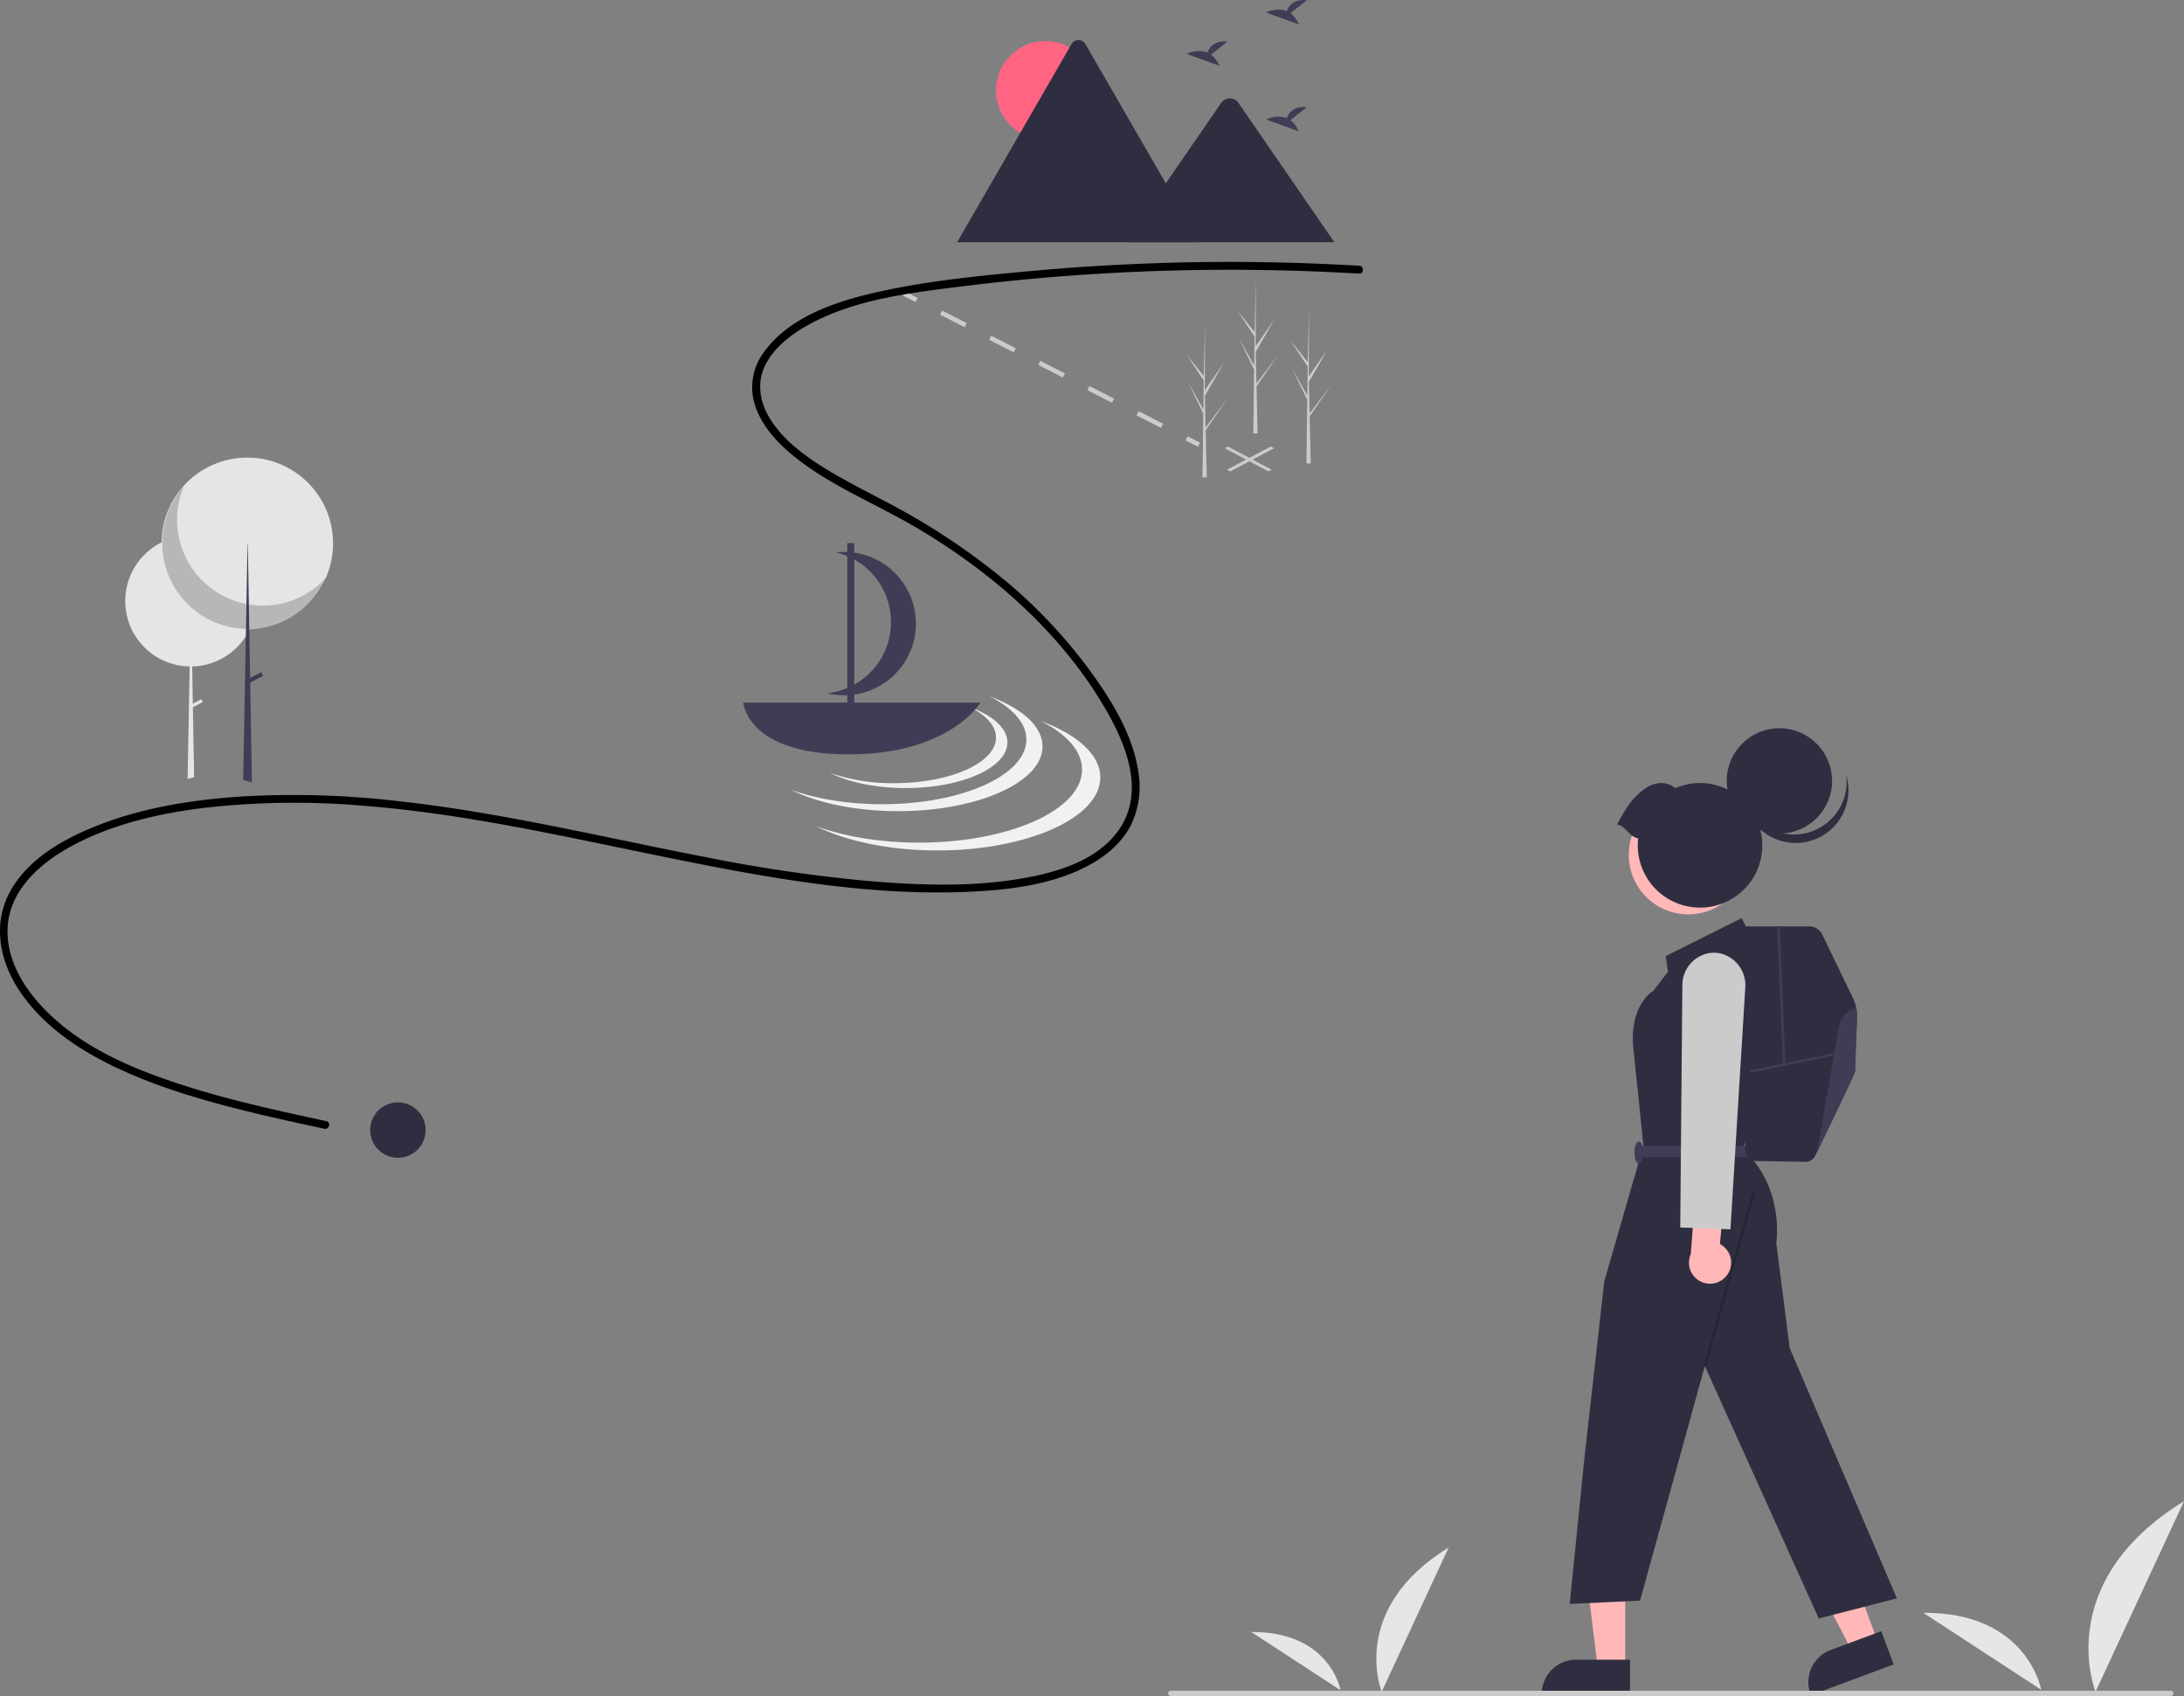 <svg id="ac9d9db3-c976-41a1-a1c2-ce888a7912c8" data-name="Layer 1" xmlns="http://www.w3.org/2000/svg" width="832.028" height="646" viewBox="0 0 832.028 646"><rect x="0" y="0" width="832.028" height="646" fill="#808080" stroke="none"/><path id="efdf5e1f-6b90-40c1-9274-afa2b16f39be" data-name="Path 482" d="M710.363,771.357s-12.753-31.391,25.505-54.934Z" transform="translate(-183.986 -127)" fill="#e6e6e6"/><path id="af7fe47f-56e6-4bb6-aa0f-d6efaf86a160" data-name="Path 483" d="M694.68,770.786s-3.89-22.374-34-22.182Z" transform="translate(-183.986 -127)" fill="#e6e6e6"/><path id="a08d42bc-6ae2-46d7-9736-aba59e52cc48" data-name="Path 482" d="M982.319,771.357s-16.848-41.472,33.696-72.575Z" transform="translate(-183.986 -127)" fill="#e6e6e6"/><path id="bafd7749-4c33-42a1-9524-e744b9f16454" data-name="Path 483" d="M961.598,770.602s-5.139-29.559-44.919-29.305" transform="translate(-183.986 -127)" fill="#e6e6e6"/><polygon points="483.215 179.569 466.576 170.731 467.821 170.069 484.46 178.908 483.215 179.569" fill="#cbcbcb"/><polygon points="468.701 179.569 467.457 178.908 484.095 170.069 485.34 170.731 468.701 179.569" fill="#cbcbcb"/><rect x="529.915" y="237.409" width="1.761" height="5.282" transform="translate(-108.891 475.961) rotate(-62.868)" fill="#cbcbcb"/><path d="M626.3,289.978l-9.356-4.794.803-1.567,9.356,4.794Zm-18.711-9.588-9.356-4.794.803-1.567,9.356,4.794Zm-18.711-9.588-9.356-4.794.803-1.567,9.356,4.794Zm-18.711-9.588-9.356-4.794.803-1.567,9.356,4.794Zm-18.711-9.588-9.356-4.794.803-1.567,9.356,4.794Z" transform="translate(-183.986 -127)" fill="#cbcbcb"/><rect x="637.527" y="292.552" width="1.761" height="5.282" transform="translate(-99.431 601.726) rotate(-62.868)" fill="#cbcbcb"/><path d="M281.557,355.92q0,.825-.053,1.636a24.782,24.782,0,0,1-2.322,8.997c-.01.024-.022.047-.033.069-.062.131-.126.262-.191.391a24.488,24.488,0,0,1-1.319,2.327,24.903,24.903,0,0,1-20.438,11.502l.247,14.177,3.215-1.693.574,1.091-3.765,1.982.46,26.33.005.352-2.486.553.005-.353.783-42.438a24.854,24.854,0,0,1-17.584-7.651c-.157-.162-.312-.329-.464-.495l-.017-.019a24.956,24.956,0,0,1-4.541-7.027c.024.028.05.053.074.081a24.934,24.934,0,0,1,11.822-32.13c.086-.043.174-.084.26-.128a24.953,24.953,0,0,1,32.328,9.814c.152.255.298.515.44.777A24.798,24.798,0,0,1,281.557,355.92Z" transform="translate(-183.986 -127)" fill="#e5e5e5"/><circle cx="94.215" cy="206.962" r="32.674" fill="#e5e5e5"/><path d="M254.076,312.138a32.677,32.677,0,0,0,54.445,34.581,32.677,32.677,0,1,1-54.445-34.581Z" transform="translate(-183.986 -127)" opacity="0.2" style="isolation:isolate"/><polygon points="95.983 297.986 92.646 297.05 92.653 296.691 93.653 242.341 93.703 239.631 93.704 239.552 93.879 230.056 94.132 216.293 94.132 216.291 94.304 206.962 94.396 206.962 94.572 217.069 94.801 230.224 94.965 239.558 94.965 239.627 94.972 240.012 94.972 240.014 95.289 258.209 95.322 260.017 95.977 297.624 95.983 297.986" fill="#3f3d56"/><rect x="278.112" y="384.319" width="6.104" height="1.616" transform="translate(-331.028 48.327) rotate(-27.766)" fill="#3f3d56"/><path d="M701.755,228.216a832.274,832.274,0,0,0-123.751,1.902c-19.832,1.793-39.979,3.729-59.444,8.055-15.679,3.484-33.875,9.374-43.644,23.09a22.291,22.291,0,0,0-3.48,19.514c2.329,7.819,8.124,14.328,14.294,19.426,14.203,11.733,31.825,18.561,47.565,27.882,28.74,17.02,55.043,39.96,71.926,69.101,7.429,12.823,14.496,29.874,6.224,44.004-8.104,13.843-26.196,18.612-40.95,20.861-18.493,2.819-37.541,2.054-56.111.476a584.648,584.648,0,0,1-60.651-8.883c-39.275-7.541-78.192-17.135-118.013-21.497a341.781,341.781,0,0,0-60.17-1.74c-18.124,1.223-36.404,4.089-53.43,10.625-13.12,5.036-27.106,12.655-34.193,25.362-6.832,12.249-4.167,26.374,3.272,37.675,8.95,13.598,22.907,22.915,37.418,29.726,16.522,7.754,34.193,12.78,51.887,17.055,8.974,2.168,17.996,4.128,27.02,6.077,1.882.407,2.687-2.485.798-2.893-18.196-3.932-36.445-7.877-54.189-13.568-16.42-5.267-33.225-12.014-46.672-23.074-10.879-8.948-21.222-22.017-20.58-36.876.647-14.979,13.215-25.438,25.534-31.876,15.395-8.045,32.885-11.964,50.024-14.012a303.937,303.937,0,0,1,59.09-.804c39.727,3.023,78.566,12.072,117.516,19.966,37.84,7.668,76.86,14.769,115.639,12.802,15.37-.78,31.839-2.982,45.41-10.74,6.214-3.552,11.816-8.562,14.974-15.081a33.774,33.774,0,0,0,2.581-19.845c-2.201-14.77-10.973-28.466-19.726-40.23a194.417,194.417,0,0,0-33.14-34.328,261.405,261.405,0,0,0-43.849-28.565c-8.238-4.337-16.593-8.508-24.445-13.532-7.528-4.817-14.953-10.613-19.55-18.432-3.976-6.763-4.705-14.482-.564-21.342,4.189-6.938,11.405-11.777,18.522-15.313,17.146-8.519,37.08-10.8,55.839-13.136a825.914,825.914,0,0,1,121.451-6.055q14.794.348,29.569,1.225c1.929.113,1.922-2.887,0-3Z" transform="translate(-183.986 -127)"/><path d="M675.593,132.052l6.229-4.982c-4.839-.534-6.828,2.105-7.642,4.194-3.781-1.57-7.896.488-7.896.488l12.464,4.525A9.432,9.432,0,0,0,675.593,132.052Z" transform="translate(-183.986 -127)" fill="#3f3d56"/><path d="M645.361,147.825l6.229-4.982c-4.839-.534-6.828,2.105-7.642,4.194-3.781-1.57-7.896.488-7.896.488l12.464,4.525A9.432,9.432,0,0,0,645.361,147.825Z" transform="translate(-183.986 -127)" fill="#3f3d56"/><path d="M675.593,172.8l6.229-4.982c-4.839-.534-6.828,2.105-7.642,4.194-3.781-1.57-7.896.488-7.896.488l12.464,4.525A9.432,9.432,0,0,0,675.593,172.8Z" transform="translate(-183.986 -127)" fill="#3f3d56"/><g id="e2dfab6d-8627-4cc0-b13e-69de57259a01" data-name="Group 27"><circle id="bedd3b2f-f695-46eb-9812-80ad4d1341b6" data-name="Ellipse 7" cx="398.219" cy="34.413" r="18.768" fill="#ff6583"/><path id="efdddea5-7f44-48b8-bec9-83339a7f085f" data-name="Path 63" d="M641.059,219.247H548.986a1.885,1.885,0,0,1-.344-.027L592.189,143.796a3.048,3.048,0,0,1,5.307,0l29.224,50.614,1.4,2.422Z" transform="translate(-183.986 -127)" fill="#2f2e41"/><path id="f8d22fd6-a75d-4da9-80c1-fba8d7f50740" data-name="Path 65" d="M692.321,219.248H612.687l15.431-22.414,1.11-1.615,20.108-29.21a4.069,4.069,0,0,1,6.044-.361,3.638,3.638,0,0,1,.29.361Z" transform="translate(-183.986 -127)" fill="#2f2e41"/></g><path d="M560.96,392.235c8.727,4.362,14.04,10.123,14.04,16.442,0,13.612-24.631,24.647-55.015,24.647-13.21,0-25.329-2.088-34.813-5.564,10.073,5.035,24.695,8.205,40.975,8.205,30.384,0,55.015-11.035,55.015-24.647C581.163,403.623,573.29,396.755,560.96,392.235Z" transform="translate(-183.986 -127)" fill="#f1f1f1"/><path d="M580.373,401.585c9.848,4.922,15.843,11.423,15.843,18.553,0,15.36-27.793,27.811-62.078,27.811-14.906,0-28.581-2.356-39.282-6.278,11.366,5.681,27.865,9.258,46.235,9.258,34.284,0,62.078-12.451,62.078-27.811C603.169,414.436,594.285,406.685,580.373,401.585Z" transform="translate(-183.986 -127)" fill="#f1f1f1"/><path d="M553.531,396.353c6.149,3.073,9.892,7.132,9.892,11.584,0,9.59-17.353,17.364-38.759,17.364a72.801,72.801,0,0,1-24.527-3.92c7.097,3.547,17.398,5.781,28.868,5.781,21.406,0,38.76-7.774,38.76-17.364C567.764,404.377,562.218,399.538,553.531,396.353Z" transform="translate(-183.986 -127)" fill="#f1f1f1"/><path d="M467.141,394.593s1.351,19.749,40.082,19.749,50.294-19.749,50.294-19.749Z" transform="translate(-183.986 -127)" fill="#3f3d56"/><path d="M522.115,342.777a27.187,27.187,0,0,0-19.584-5.357A27.282,27.282,0,0,1,499.227,391.05a27.288,27.288,0,0,0,22.888-48.272Z" transform="translate(-183.986 -127)" fill="#3f3d56"/><rect x="322.796" y="206.856" width="2.641" height="62.858" fill="#3f3d56"/><path d="M682.969,287.153l-.014-.024-.036-1.535,8.273-12.011-8.263,10.862-.03.325-.283-12.277,7.146-12.453-7.166,10.296.075-25.435-0-.085-.002.083-.474,20.046-6.512-8.143,6.491,9.87-.142,10.982-5.993-10.718,5.971,12.332-.08,6.106-.219,16.917-.016,1.264q.828.006,1.639-.028l-.375-16.249Z" transform="translate(-183.986 -127)" fill="#cbcbcb"/><path d="M643.359,292.434l-.014-.024-.036-1.535,8.273-12.011-8.263,10.862-.03.325-.283-12.277,7.146-12.453L642.986,275.616l.075-25.435-0-.085-.002.083-.474,20.046-6.512-8.143,6.491,9.87-.142,10.982-5.993-10.718,5.971,12.332-.08,6.106-.219,16.917-.016,1.264q.828.006,1.639-.028l-.375-16.249Z" transform="translate(-183.986 -127)" fill="#cbcbcb"/><path d="M662.724,275.71l-.014-.024-.036-1.535,8.273-12.011-8.263,10.862-.03.325-.283-12.277,7.146-12.453-7.166,10.296.075-25.435-0-.085-.002.083-.474,20.046-6.512-8.143,6.491,9.87-.142,10.982-5.993-10.718,5.971,12.332-.08,6.106-.219,16.917-.016,1.264q.828.006,1.639-.028l-.375-16.249Z" transform="translate(-183.986 -127)" fill="#cbcbcb"/><circle cx="151.59" cy="430.437" r="10.563" fill="#2f2e41"/><polygon points="715.399 625.419 705.62 629.052 686.952 593.062 701.385 587.7 715.399 625.419" fill="#ffb7b7"/><path d="M905.401,760.971,873.869,772.686l-.148-.399a13.093,13.093,0,0,1,7.713-16.833l.001-0,19.258-7.155Z" transform="translate(-183.986 -127)" fill="#2f2e41"/><polygon points="619.162 635.574 608.73 635.573 603.767 595.335 619.164 595.336 619.162 635.574" fill="#ffb7b7"/><path d="M804.958,772.686l-33.638-.001v-.425A13.093,13.093,0,0,1,784.413,759.167h.001l20.545.001Z" transform="translate(-183.986 -127)" fill="#2f2e41"/><path d="M850.91,483.505l-3.404-6.807-28.931,14.466.851,5.956-5.531,7.233s-9.36,5.106-7.658,22.124l1.702,16.168,2.127,20.848L795.174,614.972l-7.658,68.074-5.531,54.884,26.804-1.276L833.466,647.307l43.397,96.154,29.782-7.658-40.844-95.303-5.106-39.993s3.404-21.273-12.764-35.739l2.553-7.658v-9.437l8.509-45.022Z" transform="translate(-183.986 -127)" fill="#2f2e41"/><rect x="808.345" y="613.621" width="68.961" height="1" transform="translate(-161.014 1131.589) rotate(-74.249)" opacity="0.2"/><rect x="624.378" y="436.491" width="41.695" height="4.255" fill="#3f3d56"/><ellipse cx="624.378" cy="439.044" rx="1.702" ry="4.255" fill="#3f3d56"/><circle cx="827.167" cy="452.598" r="22.682" transform="translate(-299.713 325.223) rotate(-28.663)" fill="#ffb7b7"/><circle cx="677.889" cy="297.435" r="20.066" fill="#2f2e41"/><path d="M887.339,422.285a20.067,20.067,0,1,1-39.143,8.229,20.067,20.067,0,0,0,39.143-8.229Z" transform="translate(-183.986 -127)" fill="#2f2e41"/><path d="M808.067,446.3A23.724,23.724,0,1,0,822.224,427.201c-3.963-3.196-8.876-2.205-12.87,1.167-4.517,3.814-5.857,6.433-9.36,12.705C803.439,441.556,804.622,445.817,808.067,446.3Z" transform="translate(-183.986 -127)" fill="#2f2e41"/><path d="M891.441,514.511c-.254,6.722-.757,19.953-.757,20.628,0,.712-10.031,21.48-14.364,30.419v.005c-.308.63-.585,1.201-.83,1.704a4.029,4.029,0,0,1-3.703,2.275l-18.937-.34a4.036,4.036,0,0,1-3.966-3.934l-2.112-83.315a2.06,2.06,0,0,1,2.058-2.112h24.422a5.491,5.491,0,0,1,4.941,3.1l11.721,24.25a15.499,15.499,0,0,1,1.528,7.32Z" transform="translate(-183.986 -127)" fill="#2f2e41"/><path d="M848.555,559.551a54.232,54.232,0,0,1-12.939-10.935,60.008,60.008,0,0,1-14.955-34.888c-.963-11.072,1.234-19.303,6.53-24.463,6.732-6.559,15.894-5.606,16.281-5.562l.41.046,6.208,5.253-1.757,2.076-5.554-4.7c-1.7-.085-8.641-.103-13.712,4.856-4.667,4.565-6.584,12.054-5.696,22.258a57.308,57.308,0,0,0,14.208,33.237,52.657,52.657,0,0,0,12.29,10.44Z" transform="translate(-183.986 -127)" fill="#2f2e41"/><rect x="850.451" y="531.287" width="33.78" height="0.906" transform="translate(-273.229 58.368) rotate(-11.606)" fill="#3f3d56"/><rect x="862.154" y="479.819" width="0.907" height="52.695" transform="translate(-203.912 -91.398) rotate(-2.337)" fill="#3f3d56"/><path d="M891.441,514.511c-.254,6.722-.757,19.953-.757,20.628,0,.712-10.031,21.48-14.364,30.419l8.077-46.899a10.338,10.338,0,0,1,6.713-7.973A15.215,15.215,0,0,1,891.441,514.511Z" transform="translate(-183.986 -127)" fill="#3f3d56"/><path d="M841.815,612.8a7.979,7.979,0,0,0-2.595-11.957l1.642-18.16-10.792-3.689-1.958,25.677a8.022,8.022,0,0,0,13.704,8.128Z" transform="translate(-183.986 -127)" fill="#ffb7b7"/><path d="M843.225,595.228l-19.123-.693.809-92.222a12.449,12.449,0,0,1,8.433-11.848,11.309,11.309,0,0,1,7.113-.006,12.45,12.45,0,0,1,8.422,12.742Z" transform="translate(-183.986 -127)" fill="#cbcbcb"/><path d="M1010.987,773h-381a1,1,0,0,1,0-2h381a1,1,0,0,1,0,2Z" transform="translate(-183.986 -127)" fill="#cbcbcb"/></svg>